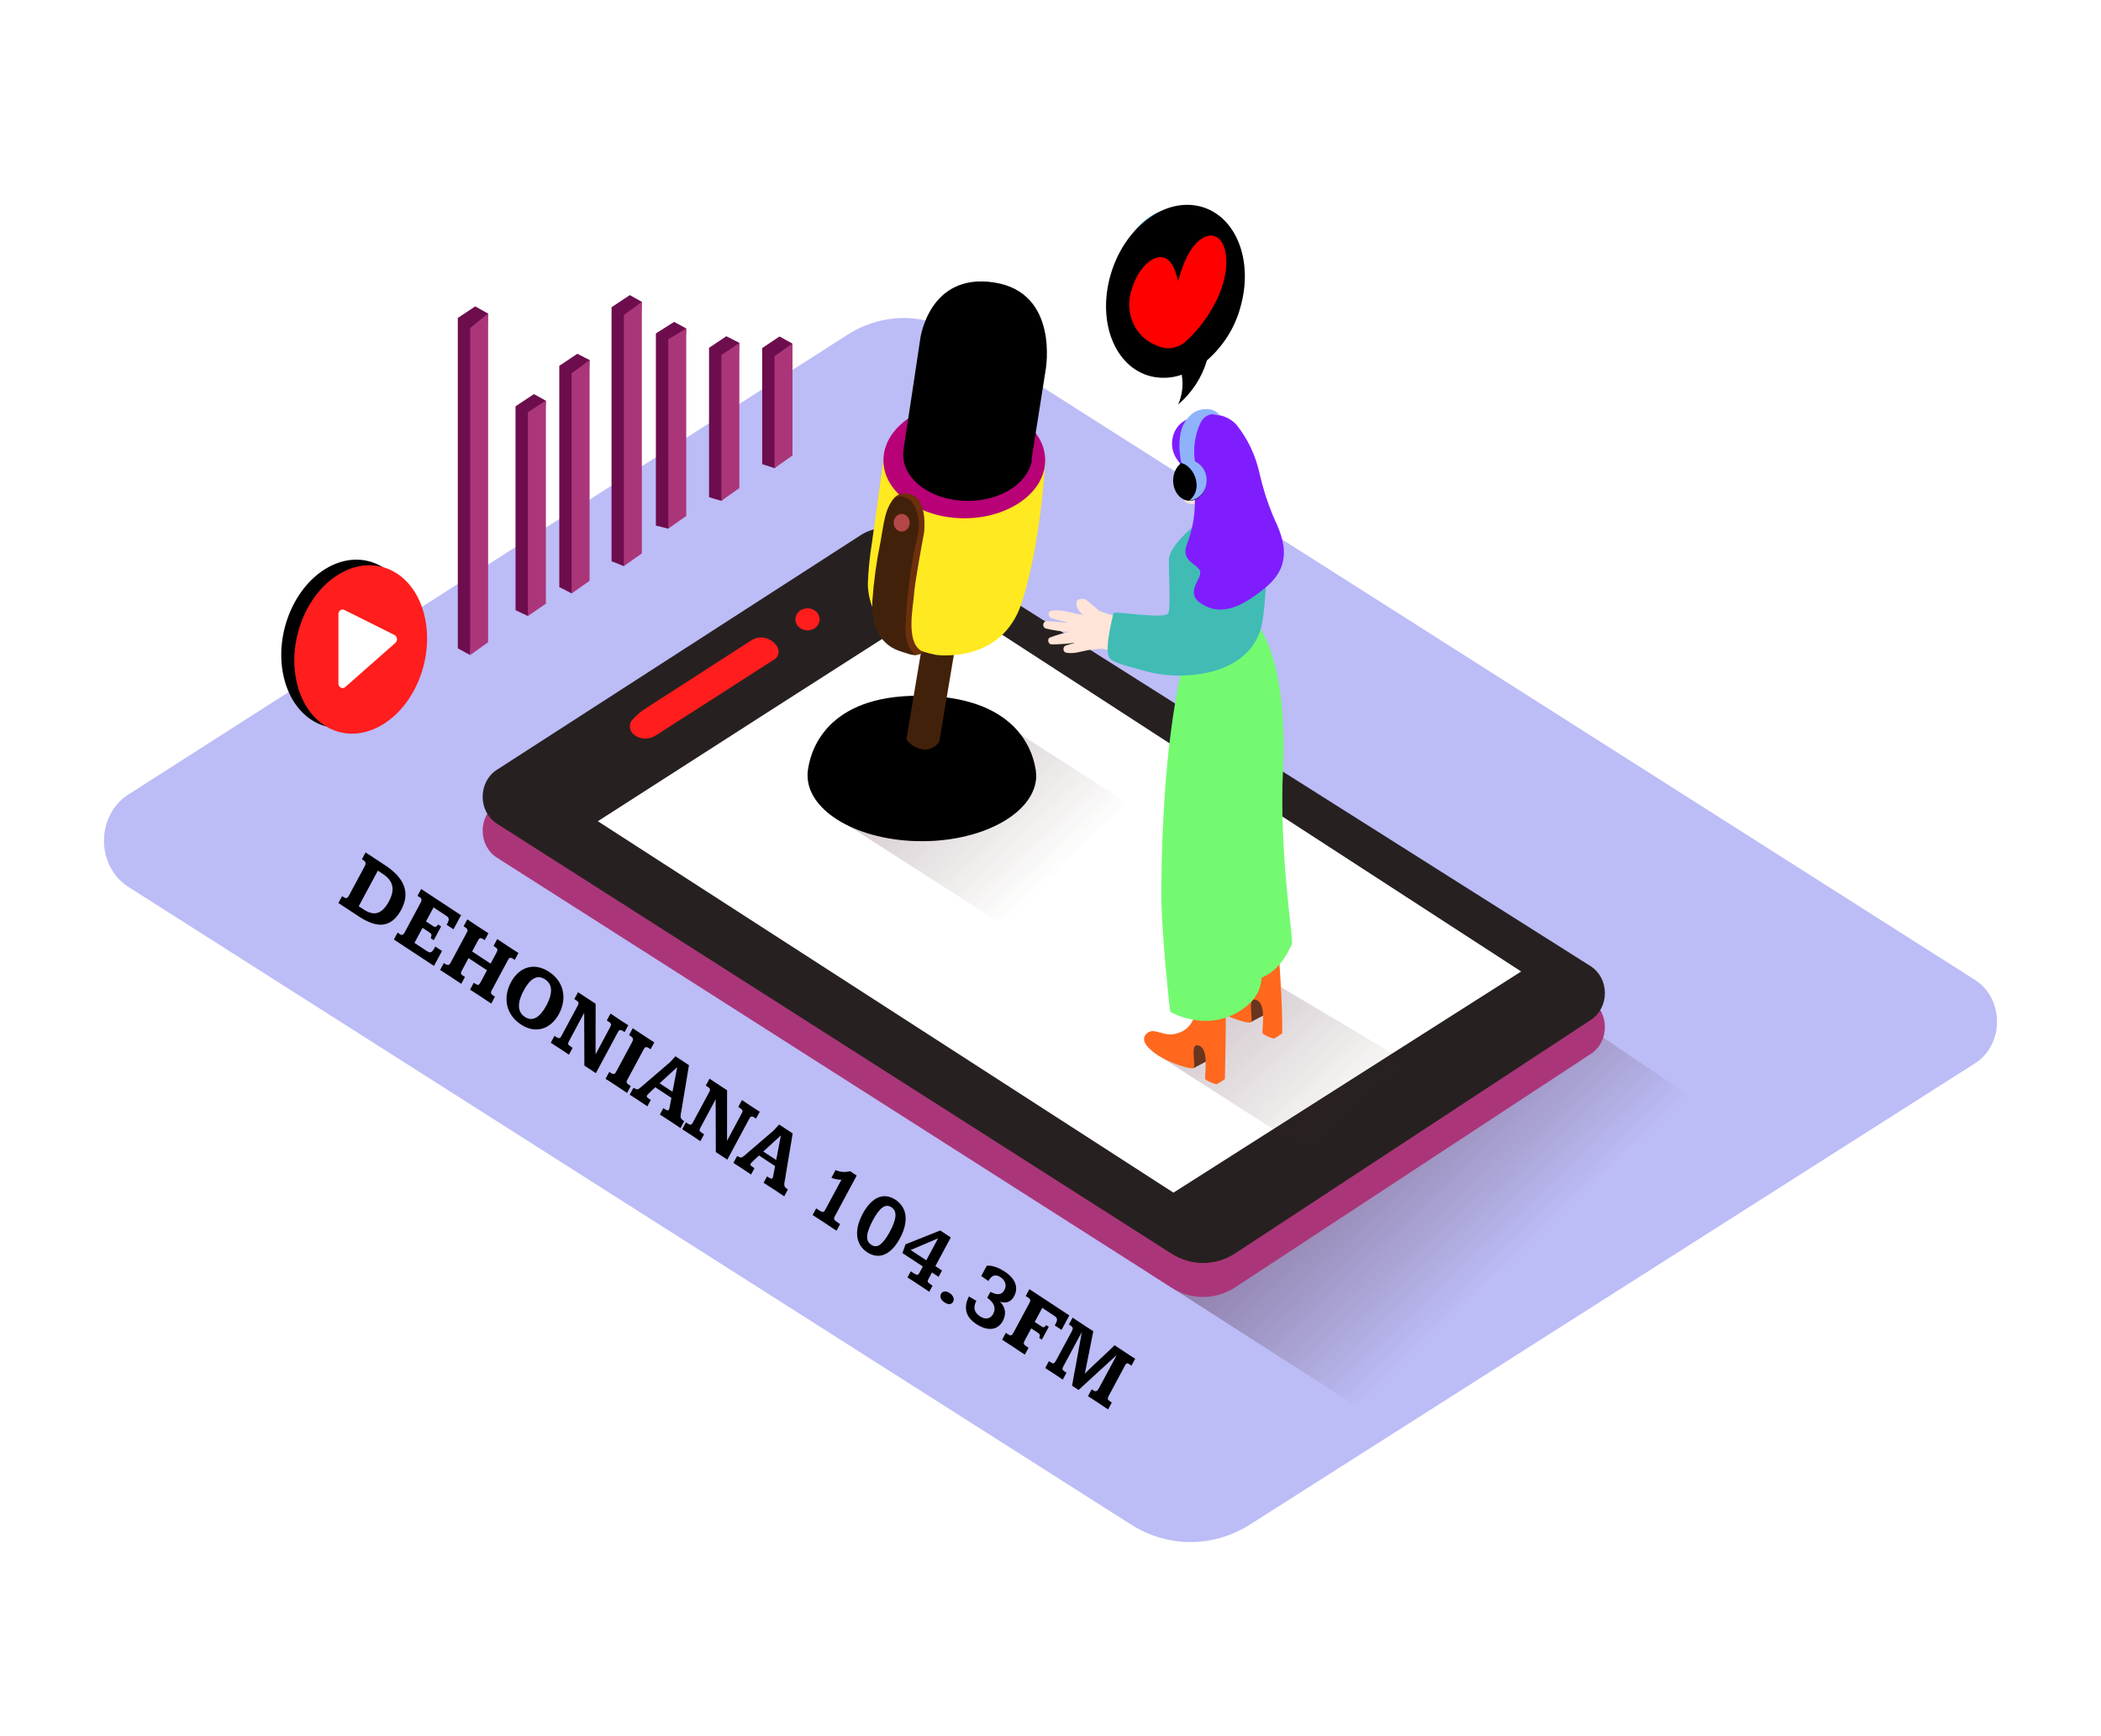 <svg width="547" height="452" viewBox="0 0 547 452" fill="none" xmlns="http://www.w3.org/2000/svg">
<path d="M514.275 276.835L325.465 396.961C320.748 399.961 315.397 401.541 309.95 401.541C304.504 401.541 299.154 399.961 294.437 396.961L33.34 230.881C31.434 229.667 29.853 227.921 28.753 225.82C27.654 223.719 27.075 221.336 27.075 218.911C27.075 216.485 27.654 214.103 28.753 212.003C29.853 209.901 31.434 208.156 33.34 206.94L220.687 87.146C225.131 84.311 230.177 82.819 235.312 82.819C240.449 82.819 245.493 84.311 249.938 87.146L514.275 255.215C515.997 256.312 517.425 257.888 518.417 259.785C519.411 261.683 519.933 263.835 519.933 266.024C519.933 268.215 519.411 270.367 518.417 272.264C517.425 274.161 515.997 275.737 514.275 276.835Z" fill="#BCBCF7"/>
<path d="M204.756 119.509L206.329 89.481L202.95 87.613L198.438 90.626V120.85L201.651 121.904C202.559 120.922 203.608 120.112 204.756 119.509Z" fill="#6D0D4D"/>
<path d="M149.385 152.927C149.424 152.789 149.496 152.667 149.596 152.572C149.695 152.479 149.817 152.419 149.947 152.4C150.056 152.023 150.138 151.631 150.206 151.239C150.219 151.136 150.254 151.039 150.309 150.955C150.364 150.871 150.437 150.803 150.52 150.757L153.502 93.745L150.315 92.118L145.612 95.251V152.881C146.732 153.424 147.731 153.921 148.825 154.539C148.982 153.989 149.17 153.451 149.385 152.927Z" fill="#6D0D4D"/>
<path d="M163.239 146.027C163.272 145.952 163.32 145.885 163.38 145.833C163.439 145.781 163.507 145.744 163.581 145.725L167.095 78.588L163.977 76.84L159.218 80.004V146.147C160.585 146.689 161.214 146.9 162.431 147.428C162.528 147.036 163.101 146.388 163.239 146.027Z" fill="#6D0D4D"/>
<path d="M174.671 136.865C174.848 136.157 175.027 136.248 175.533 135.736C175.601 135.671 175.682 135.623 175.769 135.595C175.857 135.565 175.948 135.557 176.039 135.569L178.65 85.518L175.518 83.816L170.759 86.829V136.865C171.991 137.121 172.757 137.393 173.974 137.664L174.671 136.865Z" fill="#6D0D4D"/>
<path d="M190.451 128.232L192.49 89.27L189.111 87.552L184.599 90.566V129.453C185.816 129.86 186.581 130.055 187.813 130.417C188.628 129.599 189.511 128.868 190.451 128.232Z" fill="#6D0D4D"/>
<path d="M138.322 158.877C138.352 158.775 138.403 158.68 138.471 158.601C138.538 158.521 138.62 158.46 138.712 158.42C138.803 158.379 138.901 158.361 138.999 158.368C139.097 158.375 139.193 158.404 139.28 158.456L142.11 104.337L139.007 102.619L134.22 105.798V158.877C135.492 159.465 136.175 159.827 137.42 160.384L138.036 159.827C138.109 159.503 138.205 159.185 138.322 158.877Z" fill="#6D0D4D"/>
<path d="M127.082 81.646L123.717 79.778L119.191 82.791V168.823L122.405 170.569" fill="#6D0D4D"/>
<path d="M405.833 262.325L459.357 298.576L353.745 366.541L299.114 331.497L405.833 262.325Z" fill="url(#paint0_linear_1_3)"/>
<path d="M414.174 260.457L236.578 148.165C234.682 146.956 232.532 146.32 230.341 146.32C228.152 146.32 226.001 146.956 224.106 148.165L129.297 209.336C128.191 210.045 127.271 211.063 126.633 212.285C125.994 213.508 125.658 214.893 125.658 216.304C125.658 217.716 125.994 219.101 126.633 220.324C127.271 221.547 128.191 222.564 129.297 223.273L305.021 335.293C307.549 336.904 310.423 337.743 313.343 337.721C316.264 337.7 319.126 336.82 321.636 335.173L414.243 274.379C415.343 273.663 416.254 272.64 416.884 271.416C417.515 270.191 417.843 268.805 417.836 267.396C417.828 265.988 417.488 264.607 416.845 263.389C416.203 262.172 415.281 261.161 414.174 260.457Z" fill="#AA3679"/>
<path d="M414.174 251.613L236.578 139.336C234.682 138.128 232.532 137.491 230.341 137.491C228.152 137.491 226.001 138.128 224.106 139.336L129.297 200.492C128.191 201.201 127.271 202.219 126.633 203.441C125.994 204.664 125.658 206.049 125.658 207.46C125.658 208.871 125.994 210.257 126.633 211.48C127.271 212.703 128.191 213.72 129.297 214.429L305.021 326.449C307.549 328.06 310.423 328.899 313.343 328.877C316.264 328.856 319.126 327.976 321.636 326.329L414.243 265.535C415.343 264.819 416.254 263.796 416.884 262.572C417.515 261.347 417.843 259.961 417.836 258.552C417.828 257.144 417.488 255.763 416.845 254.545C416.203 253.328 415.281 252.317 414.174 251.613Z" fill="#262120"/>
<path d="M246.342 155.82C245.357 156.181 155.649 213.841 155.649 213.841L305.513 310.555L396.041 252.969L246.342 155.82Z" fill="white"/>
<path d="M165.14 191.347C164.86 191.168 164.618 190.927 164.43 190.639C164.241 190.351 164.108 190.023 164.041 189.675C163.975 189.327 163.974 188.968 164.041 188.62C164.107 188.272 164.24 187.944 164.428 187.655C165.695 186.193 167.168 184.967 168.791 184.024C170.322 182.969 171.922 182.051 173.481 181.011L185.556 173.221L195.457 166.833C196.107 166.391 196.838 166.113 197.597 166.023C198.357 165.931 199.125 166.028 199.847 166.305C200.885 166.707 201.78 167.461 202.403 168.46C202.56 168.744 202.659 169.061 202.695 169.391C202.73 169.72 202.702 170.055 202.612 170.371C202.521 170.688 202.371 170.98 202.17 171.227C201.968 171.473 201.723 171.671 201.447 171.805L183.245 183.497L175.382 188.515L170.828 191.452C170.135 191.911 169.359 192.195 168.556 192.283C167.752 192.372 166.94 192.263 166.178 191.964C165.806 191.816 165.457 191.608 165.14 191.347Z" fill="#FF1D1D"/>
<path d="M210.24 164.152C211.984 164.152 213.399 162.863 213.399 161.273C213.399 159.684 211.984 158.396 210.24 158.396C208.495 158.396 207.08 159.684 207.08 161.273C207.08 162.863 208.495 164.152 210.24 164.152Z" fill="#FF1D1D"/>
<path d="M309.93 56.62H310.833C309.325 55.64 307.656 54.995 305.924 54.722H305.445H305.062H304.378C302.803 54.725 301.257 55.199 299.907 56.093C295.996 58.353 292.576 63.22 291.058 69.472C288.652 79.326 291.865 88.848 298.225 90.731C300.036 91.236 301.944 91.121 303.695 90.4C304.01 92.508 303.792 94.672 303.066 96.653L305.185 97.572L307.688 92.253L306.689 91.455C307.357 90.179 307.867 88.811 308.207 87.387C311.098 84.386 313.153 80.54 314.129 76.298C316.125 68.086 314.252 60.161 309.93 56.62Z" fill="#68E1FD"/>
<path opacity="0.1" d="M309.93 56.62H310.833C309.325 55.64 307.656 54.995 305.924 54.722H305.445H305.062H304.378C302.803 54.725 301.257 55.199 299.907 56.093C295.996 58.353 292.576 63.22 291.058 69.472C288.652 79.326 291.865 88.848 298.225 90.731C300.036 91.236 301.944 91.121 303.695 90.4C304.01 92.508 303.792 94.672 303.066 96.653L305.185 97.572L307.688 92.253L306.689 91.455C307.357 90.179 307.867 88.811 308.207 87.387C311.098 84.386 313.153 80.54 314.129 76.298C316.125 68.086 314.252 60.161 309.93 56.62Z" fill="#1D1616"/>
<path d="M312.42 53.74C303.069 51.406 292.634 59.344 289.123 71.635C285.611 83.927 290.306 95.657 299.638 97.992C302.296 98.618 305.096 98.475 307.665 97.581C308.127 100.195 307.808 102.877 306.742 105.333C310.348 102.235 312.942 98.254 314.226 93.846C318.47 90.126 321.483 85.356 322.916 80.097C326.467 67.862 321.791 56.075 312.42 53.74Z" fill="black"/>
<path d="M318.936 65.118C318.064 61.653 315.631 60.388 312.97 62.075C309.831 64.052 308.002 68.56 306.733 73.18C305.881 69.471 304.384 66.295 301.245 67.072C298.626 67.738 295.986 71.003 294.78 74.978C294.239 76.38 293.968 77.883 293.982 79.399C293.998 80.915 294.298 82.412 294.867 83.8C295.435 85.189 296.261 86.441 297.292 87.482C298.323 88.523 299.54 89.331 300.872 89.858C302.056 90.481 303.377 90.752 304.692 90.643C306.009 90.534 307.274 90.048 308.355 89.236C311.202 86.721 313.641 83.719 315.568 80.353C318.417 75.556 320.038 69.782 318.936 65.118Z" fill="#FF0000"/>
<path d="M106.123 174.397C110.221 162.877 106.554 150.52 97.933 146.797C89.312 143.076 79.002 149.397 74.904 160.917C70.806 172.437 74.473 184.795 83.094 188.517C91.715 192.239 102.025 185.917 106.123 174.397Z" fill="black"/>
<path d="M109.517 175.852C113.615 164.332 109.948 151.975 101.327 148.252C92.706 144.531 82.395 150.852 78.298 162.372C74.2 173.892 77.867 186.249 86.488 189.972C95.109 193.693 105.419 187.372 109.517 175.852Z" fill="#FF1D1D"/>
<path d="M88.108 159.903V177.983C88.111 178.207 88.171 178.425 88.28 178.613C88.39 178.803 88.545 178.953 88.728 179.051C88.911 179.148 89.115 179.187 89.317 179.163C89.519 179.139 89.712 179.053 89.872 178.917L102.945 167.391C103.09 167.261 103.203 167.093 103.273 166.904C103.343 166.713 103.367 166.507 103.343 166.303C103.32 166.099 103.25 165.905 103.14 165.739C103.029 165.573 102.883 165.443 102.713 165.357L89.64 158.817C89.475 158.739 89.294 158.705 89.115 158.721C88.935 158.737 88.762 158.801 88.61 158.908C88.459 159.016 88.334 159.163 88.246 159.336C88.158 159.509 88.111 159.704 88.108 159.903Z" fill="white"/>
<path d="M122.405 85.413V170.569L127.082 167.24V81.646L122.405 85.413Z" fill="#AA3679"/>
<path d="M137.434 107.35V160.415L142.125 157.191V104.337C140.538 105.331 138.966 106.31 137.434 107.35Z" fill="#AA3679"/>
<path d="M148.825 97.165V154.539L153.502 151.239V93.76C151.971 94.92 150.425 96.095 148.825 97.165Z" fill="#AA3679"/>
<path d="M162.431 81.978V147.397L167.108 144.097V78.588C165.549 79.748 164.018 80.908 162.431 81.978Z" fill="#AA3679"/>
<path d="M173.987 88.321V137.649L178.664 134.349V85.518C177.159 86.483 175.6 87.417 173.987 88.321Z" fill="#AA3679"/>
<path d="M187.813 92.434V130.402L192.49 127.102V89.27C190.957 90.355 189.399 91.409 187.813 92.434Z" fill="#AA3679"/>
<path d="M204.797 90.505C203.757 91.274 202.718 92.012 201.651 92.75V121.904L206.329 118.605V89.481C205.808 89.812 205.289 90.144 204.797 90.505Z" fill="#AA3679"/>
<path opacity="0.57" d="M256.215 185.155L310.97 220.305L270.123 246.596L215.505 211.536L256.215 185.155Z" fill="url(#paint1_linear_1_3)"/>
<path d="M269.753 201.532C269.729 200.88 269.641 200.235 269.493 199.603C268.495 194.405 263.791 182.125 241.774 181.221C216.024 180.152 211.293 194.616 210.431 199.965C210.334 200.461 210.274 200.965 210.253 201.472C210.253 201.743 210.253 201.893 210.253 201.893C210.253 211.371 223.587 219.039 240.023 219.039C256.461 219.039 269.794 211.355 269.794 201.893C269.781 201.893 269.781 201.757 269.753 201.532Z" fill="black"/>
<path opacity="0.1" d="M225.364 204.093C220.387 194.857 225.883 186.224 233.418 181.493C214.958 183.512 211.196 195.279 210.431 199.98C210.334 200.476 210.274 200.98 210.253 201.487C210.253 201.757 210.253 201.908 210.253 201.908C210.253 211.385 223.587 219.055 240.023 219.055C242.194 219.057 244.363 218.921 246.519 218.648C237.945 217.125 230.027 212.756 225.364 204.093Z" fill="black"/>
<path d="M239.709 195.023C240.59 195.265 241.516 195.219 242.374 194.891C243.231 194.561 243.983 193.963 244.537 193.169L249.486 163.684L241.104 161.981L235.976 192.552C236.927 193.821 238.245 194.693 239.709 195.023Z" fill="#42210B"/>
<path d="M230.328 117.204C229.699 121.814 229.075 126.424 228.454 131.035C228.004 134.38 227.47 137.936 227.005 141.356C226.434 144.887 226.078 148.455 225.939 152.037C226.144 162.509 235.005 168.973 243.798 170.54C243.798 170.54 260.837 172.951 265.993 156.98C271.148 141.009 272.133 119.855 272.133 119.855" fill="#FFE920"/>
<path d="M251.06 134.952C262.69 134.952 272.119 128.193 272.119 119.855C272.119 111.518 262.69 104.759 251.06 104.759C239.428 104.759 230 111.518 230 119.855C230 128.193 239.428 134.952 251.06 134.952Z" fill="#B80077"/>
<path d="M232.092 130.673C232.092 130.673 233.582 127.283 237.562 128.91C241.541 130.538 240.598 138.613 240.598 138.613C240.598 138.613 238.123 151.707 237.945 154.931C237.767 158.155 235.511 168.008 240.585 169.832C239.972 170.233 239.286 170.481 238.576 170.553C237.867 170.627 237.151 170.524 236.482 170.253C233.883 169.44 234.034 154.871 234.034 154.871" fill="#6D2F0C"/>
<path d="M229.206 141.295C229.426 140.015 229.645 138.733 229.863 137.468C230.423 134.108 231.736 127.569 236.126 129.709C238.725 130.99 239.203 135.359 239.203 135.359C239.532 138.523 238.164 142.184 237.644 145.273C236.817 150.257 236.233 155.287 235.893 160.34C235.634 164.076 235.333 168.415 238.628 170.691C237.92 170.435 237.185 170.272 236.44 170.208C235.563 169.985 234.696 169.715 233.843 169.395C228.564 167.391 226.854 162.208 227.128 156.437C227.486 151.341 228.181 146.28 229.206 141.295Z" fill="#42210B"/>
<path d="M234.758 138.403C235.906 138.403 236.838 137.377 236.838 136.112C236.838 134.848 235.906 133.823 234.758 133.823C233.611 133.823 232.68 134.848 232.68 136.112C232.68 137.377 233.611 138.403 234.758 138.403Z" fill="#B54747"/>
<path d="M272.242 96.306C272.242 96.306 275.88 76.207 258.841 73.555C241.802 70.904 239.586 88.246 239.586 88.246C239.586 88.246 236.687 107.697 235.264 116.872C235.18 117.369 235.139 117.873 235.141 118.379C235.141 125.038 242.676 130.432 251.975 130.432C260.4 130.432 267.346 126.003 268.59 120.217V119.87C268.59 119.72 268.59 119.569 268.59 119.418L272.242 96.306Z" fill="black"/>
<path opacity="0.55" d="M332.563 256.48L387.795 289.325L354.62 308.881L300.002 273.836L332.563 256.48Z" fill="url(#paint2_linear_1_3)"/>
<path d="M325.56 266.183L331.304 263.155L328.979 256.48L324.481 258.484" fill="#68351F"/>
<path d="M332.959 248.705H326.49C326.354 251.583 325.766 255.109 323.51 256.239C322.62 256.827 319.161 257.987 318.04 257.52C316.918 257.052 313.39 256.088 312.966 256.449C312.542 256.812 310.901 257.881 314.211 261.151C317.52 264.42 324.645 266.589 325.602 266.243C326.559 265.896 324.425 259.388 327.093 260.383C330.005 261.467 328.323 268.593 328.76 269.165C329.662 269.767 330.645 270.199 331.674 270.447C332.416 270.033 333.137 269.576 333.834 269.076C333.889 262.236 333.41 255.471 332.959 248.705Z" fill="#FF681D"/>
<path d="M310.668 278.176L316.399 275.148L314.073 268.457L309.589 270.477" fill="#68351F"/>
<path d="M318.914 258.513L311.598 260.653C311.394 265.173 310.026 268.383 305.719 269.272C303.927 269.633 302.545 268.909 300.85 268.579C300.391 268.447 299.909 268.455 299.454 268.6C298.999 268.745 298.589 269.025 298.266 269.407C297.267 270.717 298.266 272.104 299.278 273.053C302.573 276.337 309.712 278.492 310.668 278.145C311.626 277.799 309.492 271.291 312.159 272.285C315.072 273.369 313.39 280.496 313.827 281.069C314.727 281.669 315.712 282.101 316.741 282.349C317.483 281.936 318.205 281.479 318.901 280.979C318.996 274.213 319.366 265.293 318.914 258.513Z" fill="#FF681D"/>
<path d="M301.261 162.629C296.191 162.035 291.191 160.864 286.341 159.135L286.191 159.028C285.015 158.095 283.947 157.025 282.717 156.165C282.394 156.009 282.045 155.928 281.692 155.928C281.339 155.928 280.989 156.009 280.665 156.165C280.077 156.483 280.215 157.432 280.365 157.989C280.683 158.92 281.309 159.684 282.116 160.128C279.284 159.797 276.563 158.501 273.637 159.059C272.707 159.24 272.925 160.565 273.637 160.912C274.348 161.259 277.411 161.891 278.136 162.148C277.028 162.148 273.554 161.711 272.447 161.756C272.241 161.764 272.043 161.852 271.89 162.004C271.737 162.157 271.639 162.364 271.611 162.589C271.583 162.815 271.628 163.044 271.738 163.236C271.849 163.428 272.018 163.571 272.214 163.639C274.249 164.147 276.324 164.439 278.41 164.513C276.683 164.881 274.983 165.385 273.322 166.02C272.516 166.441 272.953 167.797 273.76 167.797C275.786 167.793 277.809 167.648 279.818 167.36C279.394 167.601 277.712 167.917 277.288 168.189C277.143 168.287 277.028 168.427 276.954 168.596C276.881 168.764 276.853 168.952 276.875 169.136C276.896 169.321 276.966 169.496 277.076 169.637C277.186 169.78 277.331 169.884 277.493 169.937C279.627 170.389 281.595 169.531 283.77 169.213C284.782 169.063 285.794 168.988 286.806 168.928C290.526 169.605 294.258 170.193 298.02 170.585C298.84 170.675 299.045 169.651 298.662 169.079C298.674 169 298.658 168.92 298.617 168.856C298.576 168.791 298.514 168.747 298.443 168.732L297.855 168.581C297.861 168.541 297.861 168.5 297.855 168.46C297.888 168.368 297.888 168.267 297.855 168.175L299.51 168.476C299.726 168.521 299.95 168.476 300.138 168.348C300.325 168.221 300.462 168.02 300.52 167.785C300.579 167.552 300.556 167.303 300.455 167.087C300.354 166.871 300.182 166.705 299.975 166.623C299.592 166.441 299.196 166.321 298.799 166.171C298.805 166.095 298.805 166.02 298.799 165.944H299.017C299.099 165.968 299.186 165.956 299.26 165.909C299.332 165.863 299.386 165.785 299.408 165.696C299.429 165.605 299.417 165.509 299.375 165.429C299.333 165.349 299.263 165.291 299.181 165.267L298.046 164.799C298.119 164.715 298.179 164.617 298.225 164.513C298.99 164.764 299.751 165.051 300.508 165.372C300.891 165.537 301.055 164.86 300.672 164.693L299.482 164.227C299.866 164.363 300.029 163.699 299.646 163.548C298.785 163.232 297.937 162.931 297.075 162.644C298.443 162.896 299.81 163.101 301.178 163.263C301.657 163.368 301.657 162.72 301.261 162.629Z" fill="#FFE4D7"/>
<path d="M327.694 163.096C327.694 163.096 335.339 172.016 334.025 200.372C332.986 222.611 336.857 244.969 336.351 245.828C335.845 246.687 331.851 257.685 321.308 254.792L318.053 169.409" fill="#74FA71"/>
<path d="M307.592 174.276C307.168 177.289 302.614 193.968 302.354 231.831C302.272 243.025 304.666 263.471 304.666 263.471C304.666 263.471 313.609 268.775 322.443 263.471C331.277 258.167 327.776 250.724 327.776 250.724L325.684 219.973L323.742 168.34" fill="#74FA71"/>
<path d="M314.717 175.075C308.75 176.408 302.58 176.155 296.72 174.336C295.216 173.824 289.691 172.739 288.788 171.188C287.421 168.928 289.923 159.587 289.923 159.587C291.017 159.164 303.68 161.379 304.227 159.587C304.774 157.793 304.324 150.547 304.324 145.891C304.324 141.235 314.183 134.304 314.676 133.943C314.676 133.943 321.923 127.042 326.326 128.021C330.73 129.001 330.074 153.981 328.637 162.072C327.325 169.545 321.458 173.492 314.717 175.075Z" fill="#40BCB5"/>
<path d="M307.236 114.823C307.236 114.823 306.539 129.287 308.672 130.779C310.806 132.27 315.209 129.89 316.194 127.524C317.178 125.159 316.549 124.616 314.279 124.164C312.009 123.712 313.609 123.953 312.283 123.14C309.479 121.437 314.785 113.994 307.236 114.823Z" fill="#FFE4D7"/>
<path d="M317.027 130.839C319.305 124.696 320.849 118.254 321.623 111.674C321.106 111.092 320.505 110.608 319.844 110.243C318.28 109.057 316.462 108.341 314.571 108.164C312.679 107.987 310.778 108.356 309.055 109.233C308.15 109.612 307.339 110.223 306.692 111.017C306.045 111.811 305.58 112.763 305.336 113.796C305.09 114.828 305.073 115.909 305.285 116.951C305.497 117.992 305.931 118.962 306.553 119.78C308.46 122.362 309.974 125.267 311.038 128.383C311.245 129.41 311.72 130.347 312.406 131.08C312.777 131.342 313.198 131.507 313.636 131.562C314.808 131.742 316.001 131.488 317.027 130.839Z" fill="#801DFF"/>
<path d="M310.997 128.338C311.348 132.876 310.682 137.44 309.055 141.627C307.195 146.312 311.954 146.749 312.473 148.844C312.994 150.937 307.195 155.127 314.635 158.155C318.614 159.767 323.017 157.733 326.367 155.368C330.06 152.761 333.971 149.777 334.245 144.504C334.436 140.813 332.877 137.453 331.4 134.244C329.955 130.75 328.802 127.119 327.954 123.396C326.939 118.704 324.901 114.355 322.019 110.725C319.653 107.998 316.002 107.501 312.83 108.058" fill="#801DFF"/>
<path d="M309.739 130.402C312.118 130.402 314.047 128.041 314.047 125.129C314.047 122.216 312.118 119.855 309.739 119.855C307.36 119.855 305.431 122.216 305.431 125.129C305.431 128.041 307.36 130.402 309.739 130.402Z" fill="black"/>
<path d="M309.889 119.855C309.11 119.837 308.345 120.073 307.688 120.533C308.737 120.934 309.657 121.661 310.339 122.626C311.022 123.591 311.436 124.754 311.53 125.972C311.586 126.692 311.494 127.417 311.256 128.091C311.019 128.765 310.645 129.37 310.162 129.86C309.984 130.033 309.791 130.19 309.589 130.327H309.848C311.03 130.187 312.123 129.572 312.917 128.598C313.711 127.625 314.149 126.362 314.149 125.053C314.149 123.745 313.711 122.482 312.917 121.508C312.123 120.535 311.03 119.919 309.848 119.78L309.889 119.855Z" fill="#8EB3FB"/>
<path d="M312.268 110.74C312.47 110.266 312.708 109.813 312.979 109.384C313.503 108.668 314.229 108.165 315.042 107.955C315.854 107.744 316.707 107.839 317.465 108.224H317.602C316.235 106.099 313.103 106.22 311.161 107.199C310.086 107.846 309.168 108.768 308.485 109.888C307.802 111.008 307.374 112.292 307.236 113.633C307 115.239 307 116.878 307.236 118.484C307.236 118.665 307.483 120.548 307.674 120.594L311.353 121.362C310.761 118.827 310.761 116.168 311.353 113.633C311.574 112.639 311.88 111.67 312.268 110.74Z" fill="#8EB3FB"/>
<g style="mix-blend-mode:darken" filter="url(#filter0_f_1_3)">
<path d="M100.281 225.317C102.866 227.019 104.5 228.831 105.184 230.752C105.871 232.668 105.63 234.713 104.461 236.889C103.786 238.145 103.041 239.081 102.225 239.699C101.418 240.313 100.546 240.667 99.61 240.76C98.683 240.849 97.698 240.701 96.657 240.316C95.622 239.935 94.537 239.371 93.402 238.624L88.105 235.139L89.068 233.345L89.514 233.639C89.702 233.763 89.865 233.833 90.003 233.852C90.145 233.863 90.268 233.84 90.374 233.781C90.482 233.717 90.579 233.621 90.663 233.495C90.753 233.373 90.842 233.231 90.928 233.071C90.939 233.049 91.004 232.929 91.123 232.708C91.246 232.479 91.4 232.185 91.585 231.825C91.776 231.469 91.993 231.067 92.234 230.616C92.476 230.167 92.722 229.709 92.971 229.247L94.962 225.54C95.038 225.399 95.094 225.263 95.131 225.133C95.174 225.007 95.189 224.88 95.175 224.753C95.168 224.629 95.122 224.509 95.038 224.389C94.964 224.268 94.841 224.152 94.672 224.04L94.226 223.747L95.184 221.964L100.281 225.317ZM93.396 235.976L94.707 236.837C95.374 237.277 96.005 237.569 96.6 237.716C97.201 237.865 97.769 237.857 98.302 237.691C98.845 237.52 99.359 237.191 99.844 236.7C100.335 236.215 100.804 235.556 101.252 234.723C102.096 233.152 102.38 231.789 102.105 230.635C101.839 229.479 101.03 228.456 99.677 227.565L98.375 226.708L93.396 235.976ZM120.032 238.315L118.062 241.98L116.287 240.812L116.509 240.4C116.682 240.077 116.785 239.809 116.818 239.595C116.852 239.38 116.833 239.2 116.764 239.055C116.698 238.901 116.59 238.767 116.439 238.649C116.289 238.532 116.116 238.409 115.922 238.281L112.873 236.276L110.908 239.932L112.701 241.112C112.835 241.2 112.951 241.267 113.049 241.313C113.157 241.357 113.26 241.371 113.36 241.355C113.459 241.337 113.564 241.28 113.675 241.18C113.792 241.084 113.925 240.936 114.075 240.733L114.848 241.243L112.933 244.809L112.15 244.293C112.229 244.055 112.281 243.857 112.308 243.703C112.334 243.547 112.329 243.416 112.295 243.312C112.265 243.201 112.207 243.109 112.123 243.036C112.043 242.956 111.936 242.872 111.803 242.784L110.01 241.604L107.905 245.523L111.081 247.612C111.306 247.76 111.503 247.867 111.673 247.933C111.842 248 112.003 248.005 112.156 247.952C112.314 247.901 112.47 247.785 112.625 247.605C112.783 247.419 112.957 247.148 113.149 246.792L113.322 246.469L115.078 247.625L112.989 251.513L102.549 244.644L103.513 242.851L104.186 243.293C104.344 243.397 104.482 243.447 104.599 243.443C104.723 243.443 104.834 243.403 104.935 243.323C105.041 243.247 105.133 243.144 105.211 243.013C105.296 242.888 105.379 242.747 105.462 242.593L109.359 235.34C109.438 235.192 109.515 235.043 109.588 234.891C109.661 234.74 109.707 234.592 109.726 234.451C109.745 234.308 109.727 234.173 109.672 234.047C109.627 233.917 109.519 233.796 109.349 233.684L108.712 233.265L109.665 231.492L120.032 238.315ZM121.67 239.392C121.762 239.452 121.917 239.559 122.138 239.713C122.369 239.865 122.623 240.033 122.903 240.217C123.188 240.404 123.471 240.596 123.753 240.789C124.044 240.981 124.296 241.147 124.509 241.287C124.649 241.379 124.818 241.491 125.018 241.623C125.218 241.755 125.434 241.896 125.664 242.048C125.905 242.196 126.152 242.355 126.408 242.523C126.665 242.684 126.92 242.845 127.168 243.009L126.204 244.803L125.886 244.593C125.65 244.437 125.455 244.341 125.302 244.304C125.156 244.271 125.028 244.279 124.921 244.325C124.817 244.367 124.726 244.444 124.649 244.556C124.579 244.673 124.505 244.803 124.429 244.943L122.918 247.753L127.725 250.916L129.332 247.924C129.415 247.769 129.469 247.632 129.492 247.512C129.522 247.395 129.517 247.283 129.476 247.173C129.443 247.069 129.37 246.967 129.259 246.867C129.152 246.76 129.005 246.645 128.817 246.521L128.498 246.312L129.462 244.519C130.043 244.92 130.582 245.284 131.08 245.611C131.578 245.939 132.06 246.256 132.527 246.564C132.643 246.64 132.788 246.735 132.964 246.851C133.146 246.971 133.346 247.103 133.564 247.247C133.787 247.383 134.02 247.532 134.262 247.692C134.508 247.844 134.746 247.997 134.978 248.148L134.014 249.941L133.722 249.749C133.486 249.595 133.29 249.492 133.135 249.445C132.984 249.391 132.852 249.381 132.743 249.419C132.643 249.452 132.552 249.52 132.473 249.623C132.403 249.723 132.331 249.843 132.255 249.983L128.174 257.579C128.069 257.773 127.982 257.943 127.912 258.088C127.846 258.227 127.815 258.36 127.82 258.491C127.833 258.617 127.894 258.748 128.002 258.883C128.12 259.015 128.31 259.167 128.57 259.339L128.862 259.531L127.898 261.324C127.68 261.18 127.468 261.04 127.261 260.904C127.064 260.765 126.861 260.627 126.647 260.487C126.435 260.347 126.208 260.197 125.965 260.037C125.732 259.875 125.47 259.699 125.179 259.507C124.633 259.147 124.133 258.823 123.681 258.535C123.234 258.249 122.802 257.969 122.382 257.693L123.346 255.901L123.664 256.111C123.883 256.255 124.061 256.353 124.196 256.405C124.338 256.463 124.459 256.475 124.559 256.44C124.669 256.404 124.764 256.325 124.845 256.205C124.935 256.084 125.035 255.921 125.144 255.72L126.794 252.648L121.988 249.485L120.235 252.749C120.126 252.951 120.054 253.116 120.017 253.247C119.989 253.375 119.997 253.489 120.041 253.591C120.089 253.685 120.17 253.779 120.284 253.872C120.402 253.959 120.552 254.063 120.734 254.183L121.052 254.392L120.089 256.185C119.864 256.037 119.646 255.893 119.434 255.753C119.231 255.611 119.017 255.465 118.793 255.319C118.574 255.175 118.341 255.021 118.092 254.857C117.847 254.687 117.572 254.501 117.269 254.301C116.984 254.115 116.721 253.945 116.481 253.797C116.25 253.645 116.029 253.5 115.816 253.36C115.604 253.22 115.396 253.088 115.192 252.963C114.998 252.835 114.798 252.703 114.591 252.567L115.555 250.775L115.837 250.96C116.08 251.12 116.282 251.216 116.444 251.251C116.61 251.279 116.751 251.261 116.866 251.2C116.986 251.144 117.086 251.051 117.164 250.92C117.252 250.787 117.339 250.64 117.426 250.479L121.534 242.833C121.606 242.699 121.661 242.576 121.695 242.463C121.741 242.348 121.748 242.235 121.718 242.123C121.687 242.012 121.615 241.896 121.499 241.775C121.389 241.657 121.22 241.523 120.989 241.371L120.707 241.185L121.67 239.392ZM142.968 253.065C143.969 253.724 144.761 254.481 145.344 255.339C145.933 256.199 146.326 257.111 146.521 258.076C146.727 259.039 146.743 260.027 146.568 261.039C146.401 262.055 146.059 263.043 145.542 264.003C145.026 264.964 144.406 265.768 143.679 266.417C142.959 267.071 142.168 267.532 141.308 267.803C140.448 268.073 139.537 268.132 138.575 267.981C137.614 267.829 136.636 267.427 135.64 266.772C134.633 266.109 133.832 265.345 133.237 264.481C132.641 263.617 132.24 262.704 132.035 261.741C131.833 260.772 131.816 259.78 131.985 258.763C132.156 257.74 132.504 256.741 133.027 255.768C133.543 254.808 134.16 254.004 134.876 253.359C135.597 252.705 136.385 252.247 137.242 251.983C138.107 251.717 139.022 251.664 139.986 251.827C140.961 251.985 141.955 252.399 142.968 253.065ZM141.909 255.013C141.386 254.671 140.878 254.485 140.383 254.46C139.893 254.437 139.414 254.559 138.944 254.821C138.484 255.083 138.033 255.477 137.593 256.005C137.163 256.531 136.746 257.169 136.342 257.923C135.92 258.708 135.605 259.445 135.398 260.137C135.191 260.828 135.096 261.465 135.111 262.048C135.13 262.624 135.264 263.144 135.516 263.609C135.77 264.068 136.15 264.463 136.654 264.795C137.163 265.129 137.663 265.308 138.152 265.331C138.651 265.349 139.132 265.225 139.596 264.957C140.066 264.695 140.521 264.299 140.961 263.771C141.41 263.239 141.842 262.591 142.253 261.825C143.097 260.253 143.501 258.892 143.462 257.74C143.427 256.581 142.91 255.672 141.909 255.013ZM152.908 259.947C152.944 259.971 153.018 260.019 153.126 260.091C153.236 260.163 153.364 260.247 153.509 260.343C153.661 260.443 153.819 260.547 153.983 260.655C154.153 260.765 154.309 260.869 154.455 260.965C154.607 261.065 154.738 261.151 154.847 261.223C154.962 261.299 155.038 261.349 155.075 261.373L155.06 274.492L155.078 274.504L158.863 267.437C158.964 267.249 159.031 267.093 159.065 266.971C159.102 266.84 159.104 266.723 159.069 266.619C159.035 266.515 158.96 266.416 158.846 266.323C158.742 266.227 158.595 266.116 158.407 265.992L157.989 265.717L158.952 263.924C159.407 264.224 159.812 264.495 160.166 264.737C160.526 264.983 160.855 265.204 161.153 265.4C161.195 265.428 161.263 265.472 161.353 265.532C161.451 265.596 161.559 265.667 161.681 265.747C161.802 265.827 161.933 265.913 162.072 266.004C162.216 266.089 162.357 266.179 162.496 266.271C162.824 266.485 163.184 266.717 163.576 266.967L162.612 268.76L162.148 268.455C161.942 268.319 161.77 268.241 161.631 268.224C161.498 268.199 161.377 268.215 161.272 268.273C161.177 268.328 161.087 268.42 161.002 268.545C160.928 268.669 160.849 268.808 160.766 268.963C160.759 268.976 160.672 269.137 160.506 269.447C160.341 269.755 160.124 270.159 159.857 270.655C159.594 271.145 159.294 271.703 158.959 272.327C158.623 272.952 158.281 273.589 157.93 274.241L155.137 279.439L152.143 277.468L152.096 263.776L152.078 263.764L148.179 271.041C148.067 271.251 147.988 271.42 147.941 271.553C147.904 271.684 147.903 271.801 147.937 271.905C147.977 272.013 148.055 272.115 148.168 272.208C148.283 272.301 148.441 272.413 148.641 272.545L149.086 272.839L148.123 274.632C147.777 274.404 147.427 274.169 147.073 273.927C146.724 273.688 146.317 273.416 145.849 273.108C145.589 272.936 145.35 272.784 145.133 272.651C144.921 272.512 144.718 272.377 144.524 272.249C144.336 272.127 144.149 272.008 143.963 271.895C143.782 271.775 143.594 271.651 143.4 271.523L144.362 269.731L144.836 270.041C145.06 270.189 145.243 270.277 145.383 270.307C145.53 270.34 145.656 270.327 145.761 270.269C145.866 270.211 145.96 270.113 146.042 269.976C146.127 269.832 146.221 269.663 146.326 269.468L150.315 262.045C150.424 261.844 150.506 261.675 150.562 261.539C150.623 261.397 150.642 261.269 150.62 261.155C150.609 261.039 150.553 260.929 150.453 260.827C150.355 260.717 150.207 260.596 150.006 260.464L149.533 260.153L150.496 258.36L152.908 259.947ZM164.741 267.733C165.011 267.92 165.255 268.091 165.476 268.244C165.701 268.392 165.91 268.531 166.105 268.657C166.299 268.785 166.483 268.908 166.659 269.023C166.842 269.143 167.021 269.261 167.196 269.376C167.56 269.616 167.882 269.828 168.162 270.012C168.447 270.199 168.707 270.371 168.945 270.527C169.187 270.687 169.417 270.837 169.636 270.981C169.864 271.123 170.101 271.269 170.347 271.423L169.384 273.216L169.003 272.964C168.783 272.82 168.598 272.731 168.446 272.693C168.303 272.653 168.174 272.656 168.06 272.699C167.957 272.74 167.863 272.815 167.78 272.923C167.706 273.029 167.63 273.156 167.551 273.304L163.405 281.02C163.307 281.201 163.233 281.356 163.18 281.485C163.13 281.607 163.116 281.725 163.137 281.839C163.161 281.945 163.228 282.053 163.335 282.16C163.447 282.271 163.619 282.401 163.849 282.553L164.233 282.805L163.269 284.597C163.045 284.451 162.825 284.307 162.613 284.167C162.405 284.02 162.188 283.873 161.964 283.725C161.745 283.581 161.508 283.425 161.253 283.259C161.008 283.088 160.737 282.904 160.44 282.709C159.882 282.341 159.385 282.02 158.951 281.743C158.523 281.469 158.093 281.192 157.661 280.908L158.625 279.116L158.989 279.355C159.226 279.511 159.42 279.607 159.573 279.644C159.726 279.681 159.858 279.672 159.969 279.617C160.081 279.564 160.177 279.468 160.259 279.332C160.347 279.199 160.441 279.037 160.542 278.849L164.466 271.547C164.57 271.352 164.654 271.18 164.718 271.032C164.786 270.876 164.814 270.731 164.804 270.597C164.798 270.456 164.743 270.32 164.641 270.189C164.539 270.059 164.372 269.917 164.142 269.765L163.777 269.527L164.741 267.733ZM179.376 277.364C179.053 279.296 178.759 281.057 178.497 282.648C178.386 283.329 178.273 284.004 178.159 284.675C178.049 285.339 177.945 285.952 177.847 286.515C177.761 287.076 177.682 287.556 177.615 287.957C177.551 288.352 177.509 288.615 177.487 288.745C177.389 289.309 177.311 289.752 177.252 290.077C177.193 290.401 177.177 290.668 177.204 290.877C177.238 291.091 177.323 291.273 177.462 291.429C177.605 291.577 177.828 291.756 178.134 291.967L177.176 293.749C176.818 293.513 176.471 293.281 176.135 293.051C175.805 292.824 175.418 292.565 174.975 292.273C174.453 291.931 173.939 291.596 173.432 291.272C172.934 290.944 172.393 290.592 171.806 290.216L172.699 288.553C172.723 288.569 172.757 288.592 172.799 288.62C172.848 288.652 172.897 288.684 172.945 288.716C172.994 288.748 173.039 288.777 173.082 288.805C173.128 288.827 173.159 288.843 173.179 288.855C173.476 289.033 173.694 289.132 173.833 289.149C173.971 289.168 174.076 289.109 174.148 288.976C174.192 288.895 174.229 288.788 174.259 288.653C174.294 288.512 174.329 288.349 174.363 288.163L174.804 285.876L170.607 283.115C170.55 283.176 170.429 283.293 170.247 283.464C170.069 283.628 169.875 283.805 169.666 283.995C169.464 284.188 169.276 284.369 169.104 284.537C168.931 284.707 168.824 284.813 168.783 284.859C168.703 284.933 168.631 285.004 168.57 285.073C168.518 285.139 168.48 285.195 168.454 285.243C168.375 285.389 168.36 285.516 168.41 285.623C168.47 285.725 168.595 285.844 168.786 285.979C168.804 285.991 168.841 286.02 168.899 286.067C168.959 286.107 169.025 286.151 169.099 286.199C169.171 286.245 169.239 286.289 169.299 286.329C169.365 286.373 169.411 286.404 169.435 286.42L168.548 288.072C168.177 287.828 167.806 287.579 167.434 287.325C167.062 287.071 166.657 286.8 166.219 286.512C166.007 286.372 165.807 286.24 165.618 286.117C165.436 285.997 165.255 285.883 165.076 285.773C164.9 285.657 164.719 285.543 164.534 285.431C164.352 285.311 164.158 285.183 163.952 285.047L164.915 283.255C165.147 283.371 165.336 283.463 165.481 283.531C165.631 283.603 165.766 283.641 165.886 283.648C166.01 283.647 166.134 283.615 166.258 283.552C166.386 283.481 166.541 283.369 166.722 283.216C166.839 283.12 167.027 282.963 167.284 282.741C167.543 282.52 167.843 282.259 168.186 281.957C168.535 281.66 168.915 281.336 169.323 280.988C169.736 280.632 170.156 280.272 170.582 279.907C171.007 279.541 171.427 279.181 171.84 278.827C172.253 278.471 172.634 278.144 172.982 277.847C173.335 277.543 173.64 277.28 173.898 277.059C174.16 276.831 174.352 276.667 174.473 276.564L175.854 275.047L179.376 277.364ZM171.73 282.08L175.088 284.291L176.306 277.92L176.293 277.899L171.73 282.08ZM187.132 282.467C187.168 282.491 187.241 282.539 187.35 282.611C187.46 282.683 187.587 282.767 187.732 282.863C187.884 282.963 188.042 283.065 188.205 283.173C188.375 283.285 188.533 283.389 188.679 283.485C188.831 283.585 188.961 283.671 189.07 283.743C189.186 283.819 189.262 283.868 189.298 283.892L189.284 297.012L189.302 297.024L193.086 289.957C193.187 289.769 193.255 289.613 193.289 289.491C193.325 289.36 193.326 289.243 193.292 289.139C193.258 289.035 193.184 288.935 193.069 288.841C192.966 288.745 192.819 288.636 192.631 288.512L192.213 288.237L193.175 286.444C193.631 286.743 194.036 287.015 194.39 287.256C194.75 287.503 195.079 287.724 195.377 287.92C195.419 287.947 195.485 287.991 195.577 288.051C195.674 288.115 195.783 288.187 195.904 288.267C196.026 288.347 196.156 288.432 196.296 288.524C196.439 288.609 196.58 288.697 196.72 288.789C197.048 289.005 197.407 289.237 197.8 289.487L196.836 291.279L196.372 290.973C196.166 290.839 195.993 290.761 195.855 290.743C195.721 290.719 195.601 290.735 195.496 290.793C195.401 290.848 195.31 290.939 195.226 291.065C195.151 291.189 195.073 291.328 194.99 291.483C194.983 291.496 194.896 291.657 194.73 291.965C194.563 292.275 194.348 292.677 194.08 293.175C193.818 293.665 193.518 294.223 193.183 294.847C192.846 295.471 192.504 296.109 192.154 296.76L189.361 301.957L186.367 299.988L186.319 286.295L186.301 286.283L182.403 293.561C182.291 293.769 182.211 293.94 182.164 294.073C182.128 294.203 182.126 294.32 182.161 294.425C182.2 294.533 182.278 294.633 182.392 294.727C182.506 294.82 182.663 294.933 182.864 295.065L183.31 295.359L182.346 297.151C182 296.924 181.65 296.689 181.296 296.447C180.947 296.208 180.54 295.935 180.073 295.628C179.811 295.456 179.574 295.304 179.357 295.171C179.145 295.031 178.941 294.897 178.747 294.769C178.559 294.645 178.373 294.527 178.187 294.415C178.005 294.295 177.817 294.171 177.622 294.043L178.586 292.249L179.059 292.561C179.283 292.709 179.467 292.797 179.606 292.827C179.753 292.859 179.879 292.847 179.985 292.788C180.09 292.731 180.184 292.633 180.264 292.496C180.35 292.352 180.445 292.183 180.55 291.988L184.539 284.564C184.647 284.363 184.729 284.195 184.786 284.059C184.845 283.916 184.866 283.788 184.844 283.675C184.833 283.559 184.776 283.449 184.676 283.345C184.579 283.236 184.429 283.116 184.229 282.984L183.756 282.673L184.72 280.88L187.132 282.467ZM206.373 295.128C206.049 297.06 205.756 298.821 205.494 300.412C205.382 301.093 205.27 301.768 205.155 302.439C205.045 303.103 204.942 303.716 204.844 304.28C204.756 304.84 204.679 305.32 204.612 305.721C204.548 306.116 204.505 306.379 204.484 306.509C204.386 307.073 204.308 307.517 204.249 307.841C204.189 308.165 204.173 308.432 204.201 308.641C204.235 308.855 204.32 309.039 204.459 309.193C204.601 309.341 204.825 309.52 205.131 309.731L204.173 311.513C203.815 311.277 203.468 311.045 203.132 310.815C202.802 310.588 202.415 310.329 201.972 310.037C201.45 309.695 200.936 309.36 200.429 309.036C199.931 308.708 199.389 308.356 198.803 307.98L199.696 306.317C199.72 306.333 199.754 306.356 199.796 306.384C199.844 306.416 199.894 306.448 199.942 306.48C199.99 306.512 200.036 306.541 200.078 306.569C200.124 306.591 200.156 306.607 200.174 306.619C200.473 306.797 200.691 306.896 200.83 306.913C200.967 306.932 201.073 306.873 201.144 306.74C201.188 306.659 201.225 306.552 201.256 306.417C201.291 306.276 201.325 306.113 201.36 305.927L201.8 303.64L197.604 300.879C197.547 300.94 197.426 301.057 197.244 301.228C197.066 301.392 196.872 301.569 196.663 301.759C196.46 301.953 196.273 302.133 196.1 302.303C195.927 302.471 195.821 302.577 195.78 302.623C195.698 302.697 195.627 302.768 195.566 302.837C195.514 302.903 195.475 302.959 195.45 303.007C195.371 303.155 195.356 303.281 195.407 303.387C195.466 303.489 195.591 303.608 195.781 303.743C195.801 303.755 195.838 303.784 195.895 303.831C195.955 303.871 196.022 303.915 196.095 303.963C196.168 304.011 196.234 304.053 196.296 304.093C196.362 304.137 196.408 304.168 196.432 304.184L195.544 305.836C195.174 305.592 194.803 305.343 194.43 305.089C194.057 304.835 193.652 304.564 193.216 304.276C193.003 304.136 192.803 304.005 192.615 303.881C192.433 303.761 192.252 303.647 192.073 303.537C191.897 303.421 191.716 303.308 191.531 303.195C191.349 303.075 191.154 302.947 190.948 302.811L191.911 301.019C192.144 301.135 192.333 301.227 192.477 301.295C192.627 301.367 192.762 301.405 192.883 301.412C193.005 301.411 193.13 301.379 193.255 301.316C193.383 301.245 193.537 301.133 193.718 300.98C193.836 300.884 194.022 300.727 194.281 300.505C194.539 300.284 194.84 300.023 195.183 299.721C195.532 299.424 195.91 299.101 196.32 298.752C196.732 298.396 197.151 298.036 197.578 297.671C198.004 297.307 198.424 296.945 198.836 296.591C199.249 296.235 199.63 295.908 199.979 295.611C200.331 295.307 200.637 295.044 200.895 294.823C201.156 294.595 201.348 294.431 201.468 294.328L202.85 292.811L206.373 295.128ZM198.726 299.844L202.085 302.055L203.302 295.684L203.29 295.663L198.726 299.844ZM223.048 306.1L217.473 316.476C217.358 316.691 217.269 316.872 217.205 317.021C217.151 317.168 217.142 317.307 217.177 317.44C217.213 317.572 217.301 317.707 217.441 317.844C217.584 317.975 217.801 318.136 218.093 318.328L218.72 318.741L217.789 320.473C217.559 320.321 217.335 320.173 217.116 320.031C216.898 319.887 216.67 319.737 216.434 319.581C216.206 319.423 215.963 319.257 215.701 319.085C215.451 318.912 215.173 318.724 214.87 318.525C214.512 318.289 214.185 318.079 213.89 317.893C213.605 317.707 213.335 317.528 213.081 317.361C212.825 317.193 212.575 317.033 212.329 316.88C212.085 316.72 211.834 316.555 211.573 316.383L212.503 314.651L213.359 315.213C213.614 315.381 213.819 315.488 213.975 315.536C214.14 315.581 214.278 315.581 214.391 315.539C214.506 315.495 214.605 315.411 214.689 315.284C214.777 315.151 214.871 314.991 214.972 314.803L219.053 307.208C218.819 307.199 218.581 307.179 218.335 307.144C218.096 307.115 217.861 307.079 217.63 307.035C217.408 306.989 217.194 306.939 216.986 306.883C216.787 306.825 216.61 306.763 216.457 306.699L217.543 304.673C218.208 304.965 218.861 305.127 219.501 305.157C220.148 305.192 220.751 305.125 221.31 304.956L223.048 306.1ZM233.141 312.401C233.881 312.888 234.469 313.475 234.905 314.161C235.351 314.845 235.628 315.615 235.737 316.468C235.849 317.313 235.787 318.237 235.553 319.237C235.329 320.236 234.918 321.292 234.32 322.407C233.696 323.568 233.034 324.501 232.335 325.205C231.636 325.908 230.918 326.404 230.181 326.692C229.453 326.976 228.716 327.064 227.97 326.955C227.224 326.845 226.495 326.557 225.786 326.089C225.046 325.603 224.454 325.013 224.012 324.323C223.58 323.629 223.307 322.855 223.193 321.997C223.084 321.144 223.143 320.216 223.371 319.211C223.609 318.204 224.027 317.143 224.625 316.028C225.206 314.947 225.834 314.055 226.506 313.352C227.18 312.651 227.877 312.147 228.6 311.84C229.327 311.528 230.071 311.417 230.835 311.511C231.608 311.601 232.376 311.897 233.141 312.401ZM232.091 314.355C231.315 313.844 230.533 313.871 229.745 314.433C228.968 314.995 228.156 316.06 227.312 317.632C226.857 318.479 226.5 319.243 226.24 319.925C225.98 320.609 225.823 321.22 225.772 321.759C225.724 322.291 225.785 322.753 225.952 323.144C226.128 323.533 226.423 323.864 226.836 324.136C227.636 324.663 228.428 324.628 229.207 324.033C229.991 323.431 230.823 322.309 231.703 320.672C232.587 319.027 233.063 317.689 233.13 316.661C233.203 315.627 232.856 314.859 232.091 314.355ZM247.542 322.217L243.526 329.692L245.255 330.829L244.368 332.481L242.638 331.344L241.756 332.985C241.662 333.16 241.596 333.307 241.556 333.427C241.522 333.549 241.523 333.664 241.557 333.768C241.596 333.865 241.669 333.964 241.78 334.064C241.897 334.168 242.061 334.291 242.273 334.431L242.792 334.772L241.937 336.363C241.828 336.291 241.646 336.171 241.391 336.004C241.146 335.833 240.872 335.648 240.568 335.448C240.264 335.249 239.958 335.047 239.649 334.844C239.343 334.633 239.078 334.455 238.853 334.307C238.562 334.115 238.299 333.947 238.066 333.801C237.84 333.653 237.628 333.513 237.428 333.383C237.234 333.255 237.04 333.132 236.849 333.015C236.667 332.895 236.473 332.768 236.267 332.632L237.122 331.04L237.814 331.495C238.026 331.635 238.21 331.743 238.367 331.819C238.523 331.895 238.658 331.933 238.772 331.935C238.896 331.935 239 331.9 239.087 331.829C239.175 331.759 239.26 331.647 239.343 331.492L240.263 329.78L234.947 326.283C235.086 325.901 235.223 325.524 235.359 325.149C235.494 324.775 235.623 324.396 235.747 324.015L244.792 320.409L247.542 322.217ZM237.084 325.493L241.161 328.176L244.229 322.465L237.084 325.493ZM247.246 336.708C247.484 336.863 247.679 337.033 247.836 337.217C247.997 337.405 248.115 337.597 248.191 337.792C248.277 337.985 248.314 338.183 248.304 338.385C248.304 338.584 248.255 338.775 248.157 338.956C247.966 339.312 247.674 339.52 247.28 339.579C246.891 339.632 246.442 339.491 245.932 339.155C245.434 338.828 245.103 338.464 244.939 338.067C244.783 337.672 244.808 337.28 245.017 336.889C245.205 336.541 245.499 336.344 245.902 336.299C246.307 336.248 246.755 336.384 247.246 336.708ZM254.194 338.729C253.737 339.609 253.594 340.38 253.766 341.037C253.944 341.7 254.418 342.285 255.189 342.792C255.498 342.996 255.809 343.141 256.124 343.231C256.447 343.316 256.756 343.337 257.05 343.295C257.35 343.256 257.629 343.143 257.884 342.957C258.15 342.768 258.377 342.5 258.565 342.151C258.788 341.733 258.909 341.332 258.929 340.945C258.954 340.561 258.892 340.193 258.744 339.843C258.607 339.488 258.388 339.153 258.089 338.839C257.794 338.516 257.438 338.215 257.024 337.932L257.858 336.381C258.283 336.597 258.676 336.761 259.036 336.871C259.4 336.973 259.732 337.011 260.035 336.983C260.337 336.955 260.611 336.852 260.853 336.676C261.102 336.503 261.321 336.239 261.513 335.883C261.668 335.595 261.762 335.297 261.795 334.991C261.827 334.685 261.799 334.389 261.706 334.101C261.624 333.811 261.48 333.535 261.277 333.273C261.078 333.016 260.827 332.787 260.524 332.587C260.166 332.352 259.833 332.205 259.527 332.149C259.224 332.087 258.942 332.1 258.679 332.192C258.423 332.287 258.183 332.451 257.958 332.685C257.739 332.923 257.532 333.219 257.335 333.569L255.465 332.257L256.914 329.584C257.614 329.519 258.36 329.623 259.149 329.896C259.948 330.167 260.772 330.583 261.621 331.141C262.295 331.584 262.856 332.059 263.308 332.565C263.759 333.071 264.088 333.596 264.296 334.143C264.503 334.688 264.585 335.247 264.542 335.817C264.503 336.392 264.331 336.965 264.025 337.536C263.631 338.268 263.12 338.753 262.49 338.993C261.86 339.233 261.15 339.217 260.361 338.943C260.694 339.288 260.965 339.653 261.177 340.039C261.399 340.421 261.546 340.821 261.615 341.24C261.687 341.66 261.68 342.097 261.6 342.553C261.523 343.003 261.359 343.461 261.106 343.932C260.767 344.563 260.352 345.053 259.86 345.403C259.378 345.749 258.832 345.953 258.224 346.016C257.621 346.084 256.968 346.008 256.263 345.791C255.57 345.569 254.839 345.208 254.074 344.704C253.571 344.373 253.109 343.979 252.69 343.52C252.271 343.063 251.953 342.54 251.734 341.951C251.527 341.36 251.45 340.7 251.504 339.972C251.565 339.249 251.816 338.451 252.261 337.58L254.194 338.729ZM278.398 342.521L276.374 346.288L274.607 345.127L274.868 344.643C275.04 344.321 275.143 344.052 275.177 343.837C275.21 343.623 275.196 343.441 275.136 343.293C275.081 343.139 274.986 343.008 274.853 342.903C274.731 342.795 274.594 342.691 274.442 342.591L271.357 340.56L269.387 344.227L270.988 345.281C271.14 345.381 271.27 345.461 271.376 345.523C271.493 345.581 271.6 345.611 271.698 345.612C271.8 345.605 271.902 345.56 272.006 345.473C272.11 345.388 272.226 345.247 272.357 345.049L273.04 345.499L271.248 348.833L270.565 348.384C270.648 348.184 270.698 348.016 270.713 347.881C270.728 347.745 270.717 347.629 270.678 347.532C270.645 347.427 270.576 347.332 270.475 347.247C270.382 347.159 270.263 347.067 270.117 346.971L268.488 345.899L266.75 349.132C266.653 349.313 266.589 349.472 266.558 349.605C266.531 349.733 266.537 349.851 266.578 349.959C266.622 350.061 266.696 350.16 266.8 350.256C266.911 350.356 267.054 350.464 267.23 350.579L267.785 350.944L266.822 352.737C266.561 352.565 266.31 352.4 266.066 352.24C265.824 352.081 265.572 351.915 265.311 351.743C265.06 351.569 264.791 351.388 264.506 351.2C264.225 351.005 263.914 350.797 263.574 350.573C263.277 350.377 263.008 350.205 262.767 350.056C262.537 349.904 262.319 349.761 262.113 349.625C261.912 349.493 261.713 349.367 261.515 349.245C261.327 349.123 261.127 348.991 260.914 348.851L261.878 347.057L262.488 347.459C262.652 347.567 262.794 347.647 262.914 347.699C263.037 347.743 263.152 347.745 263.255 347.705C263.365 347.668 263.473 347.58 263.581 347.443C263.688 347.304 263.812 347.104 263.953 346.841L267.86 339.569C267.979 339.348 268.072 339.159 268.14 339.003C268.207 338.847 268.237 338.708 268.229 338.584C268.225 338.455 268.175 338.335 268.077 338.225C267.99 338.113 267.846 337.992 267.646 337.86L267.054 337.471L268.012 335.688L278.398 342.521ZM279.262 343.091C279.347 343.147 279.494 343.247 279.703 343.393C279.921 343.537 280.159 343.699 280.416 343.877C280.677 344.049 280.941 344.223 281.209 344.399C281.475 344.573 281.703 344.724 281.891 344.847C282.054 344.955 282.246 345.081 282.464 345.224C282.688 345.372 282.922 345.527 283.165 345.685C283.417 345.843 283.668 346.003 283.917 346.167C284.169 346.324 284.411 346.479 284.641 346.629L283.546 352.153C283.405 352.843 283.269 353.517 283.138 354.175C283.011 354.837 282.895 355.429 282.788 355.949C282.685 356.463 282.6 356.88 282.534 357.2C282.479 357.519 282.451 357.677 282.451 357.677C282.628 357.485 282.912 357.2 283.305 356.821C283.7 356.436 284.15 356.005 284.653 355.527C285.167 355.047 285.704 354.541 286.268 354.012C286.832 353.484 287.369 352.979 287.882 352.499C288.399 352.011 288.862 351.571 289.27 351.176C289.686 350.785 289.993 350.488 290.193 350.283C290.412 350.427 290.652 350.591 290.916 350.772C291.19 350.952 291.461 351.135 291.729 351.321C292.009 351.505 292.276 351.681 292.531 351.849C292.786 352.016 293.004 352.16 293.186 352.28C293.332 352.376 293.523 352.501 293.76 352.657C294.003 352.817 294.245 352.977 294.487 353.136C294.734 353.289 294.955 353.429 295.149 353.557C295.346 353.679 295.479 353.761 295.545 353.805L294.582 355.597L294.117 355.292C293.929 355.169 293.772 355.088 293.645 355.049C293.527 355.008 293.425 355 293.338 355.024C293.261 355.047 293.192 355.097 293.133 355.176C293.074 355.256 293.014 355.352 292.952 355.467L290.798 359.475C290.174 360.637 289.468 361.959 288.681 363.44C288.583 363.621 288.511 363.779 288.464 363.911C288.417 364.044 288.402 364.165 288.417 364.275C288.441 364.383 288.502 364.485 288.596 364.584C288.691 364.683 288.829 364.792 289.011 364.912L289.457 365.205L288.493 366.997C288.263 366.847 288.039 366.699 287.82 366.555C287.605 366.404 287.38 366.251 287.142 366.096C286.912 365.944 286.667 365.783 286.405 365.611C286.155 365.436 285.88 365.251 285.582 365.055C285.322 364.884 285.086 364.733 284.876 364.604C284.676 364.472 284.485 364.347 284.303 364.227C284.127 364.111 283.952 364 283.779 363.896C283.615 363.788 283.442 363.673 283.26 363.555L284.223 361.761L284.597 362.007C284.803 362.143 284.979 362.221 285.122 362.244C285.276 362.263 285.412 362.239 285.53 362.172C285.658 362.101 285.775 361.992 285.88 361.843C285.985 361.693 286.091 361.517 286.199 361.316L290.762 352.825L289.393 354.065L280.803 361.937L279.128 360.835C279.159 360.637 279.211 360.336 279.282 359.928C279.353 359.52 279.435 359.047 279.528 358.508C279.63 357.967 279.74 357.38 279.858 356.748C279.978 356.109 280.099 355.467 280.217 354.817C280.34 354.161 280.457 353.516 280.569 352.88C280.686 352.248 280.791 351.663 280.883 351.124C280.986 350.583 281.072 350.108 281.144 349.7C281.224 349.289 281.281 348.987 281.312 348.789L281.48 347.836C281.5 347.721 281.517 347.605 281.532 347.488C281.556 347.367 281.575 347.261 281.591 347.172C281.607 347.064 281.624 346.963 281.644 346.867L276.887 355.72C276.778 355.921 276.701 356.088 276.654 356.221C276.617 356.352 276.61 356.465 276.631 356.561C276.66 356.661 276.721 356.756 276.812 356.844C276.911 356.936 277.048 357.04 277.224 357.156L277.66 357.443L276.698 359.236C276.522 359.12 276.352 359.008 276.188 358.9C276.028 358.785 275.859 358.671 275.683 358.555C275.507 358.439 275.319 358.316 275.119 358.184C274.929 358.049 274.715 357.904 274.478 357.748C274.223 357.581 273.992 357.432 273.781 357.303C273.575 357.168 273.381 357.04 273.199 356.92C273.017 356.8 272.836 356.685 272.657 356.576C272.487 356.465 272.311 356.349 272.128 356.229L273.092 354.436L273.537 354.729C273.757 354.873 273.936 354.96 274.076 354.989C274.221 355.011 274.342 354.991 274.441 354.929C274.54 354.867 274.629 354.771 274.707 354.64C274.792 354.513 274.883 354.365 274.983 354.195L279.062 346.627C279.148 346.465 279.211 346.32 279.247 346.189C279.291 346.063 279.301 345.943 279.281 345.829C279.27 345.713 279.218 345.601 279.127 345.496C279.036 345.391 278.903 345.28 278.727 345.164L278.299 344.883L279.262 343.091Z" fill="black"/>
</g>
<defs>
<filter id="filter0_f_1_3" x="84.105" y="217.964" width="215.44" height="153.033" filterUnits="userSpaceOnUse" color-interpolation-filters="sRGB">
<feFlood flood-opacity="0" result="BackgroundImageFix"/>
<feBlend mode="normal" in="SourceGraphic" in2="BackgroundImageFix" result="shape"/>
<feGaussianBlur stdDeviation="2" result="effect1_foregroundBlur_1_3"/>
</filter>
<linearGradient id="paint0_linear_1_3" x1="391.515" y1="330.864" x2="299.597" y2="233.216" gradientUnits="userSpaceOnUse">
<stop stop-color="#42210B" stop-opacity="0"/>
<stop offset="1" stop-color="#662D91"/>
</linearGradient>
<linearGradient id="paint1_linear_1_3" x1="273.5" y1="229.164" x2="196.624" y2="147.49" gradientUnits="userSpaceOnUse">
<stop stop-color="#42210B" stop-opacity="0"/>
<stop offset="1" stop-color="#662D91"/>
</linearGradient>
<linearGradient id="paint2_linear_1_3" x1="354.114" y1="294.764" x2="277.619" y2="213.492" gradientUnits="userSpaceOnUse">
<stop stop-color="#42210B" stop-opacity="0"/>
<stop offset="1" stop-color="#662D91"/>
</linearGradient>
</defs>
</svg>
